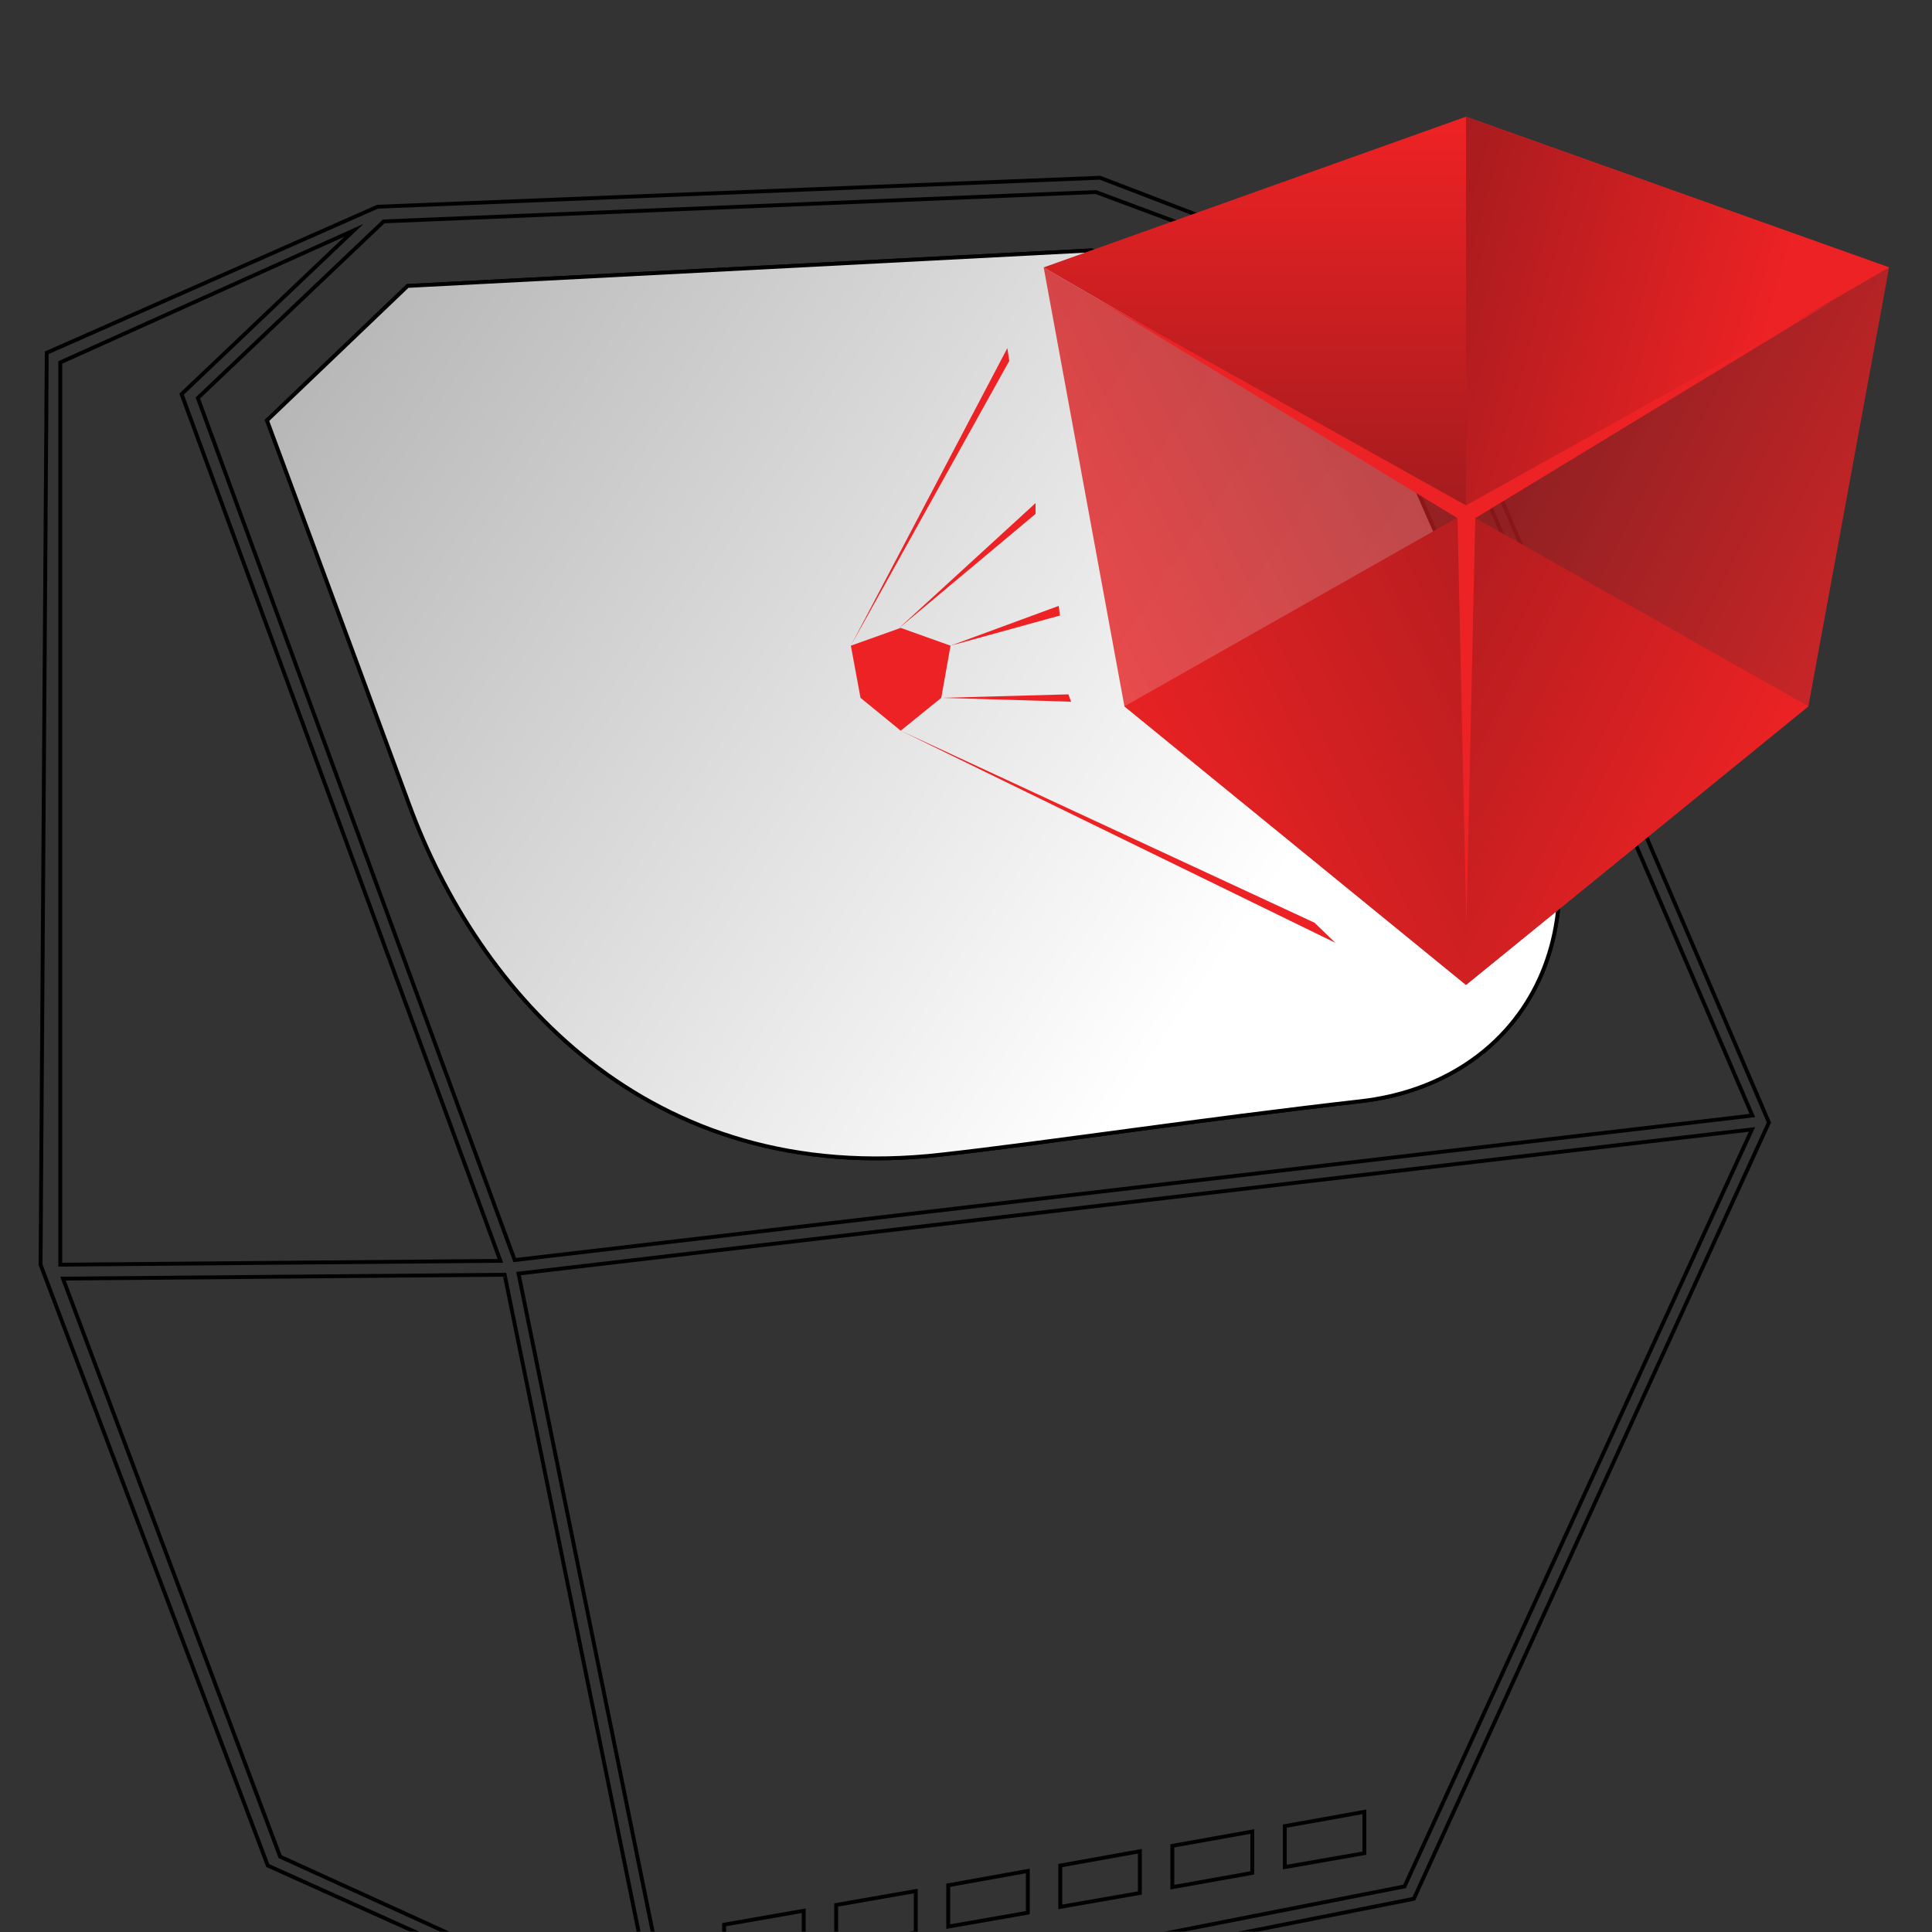 <?xml version="1.0" encoding="utf-8"?>
<!-- Generator: Adobe Illustrator 19.0.0, SVG Export Plug-In . SVG Version: 6.00 Build 0)  -->
<svg version="1.1" id="Layer_1" xmlns="http://www.w3.org/2000/svg" xmlns:xlink="http://www.w3.org/1999/xlink" x="0px" y="0px"
	 viewBox="0 0 500 500" style="enable-background:new 0 0 500 500;" xml:space="preserve">
<rect x="0" y="0" width="500" height="500" fill="#333333" stroke="none"/>
<style type="text/css">
	.st0{clip-path:url(#XMLID_30_);}
	.st1{fill:none;stroke:#010101;stroke-miterlimit:10;}
	.st2{fill:url(#XMLID_31_);stroke:#010101;stroke-miterlimit:10;}
	.st3{fill:#ED2224;}
	.st4{opacity:0.8;fill:url(#XMLID_32_);}
	.st5{opacity:0.8;fill:url(#XMLID_33_);}
	.st6{fill:url(#XMLID_34_);}
	.st7{fill:url(#XMLID_35_);}
</style>
<g id="XMLID_28_">
	<g id="XMLID_43_">
		<defs>
			<rect id="XMLID_13_" x="6.7" y="29.7" width="466.8" height="470.2"/>
		</defs>
		<clipPath id="XMLID_30_">
			<use xlink:href="#XMLID_13_"  style="overflow:visible;"/>
		</clipPath>
		<g id="XMLID_45_" class="st0">
			<polygon id="XMLID_26_" class="st1" points="97.7,53.5 284.7,46 366.3,77.3 457.8,290.5 365.9,491.4 173.2,529.6 69.3,482.8 
				10.5,327.3 12.1,91.3 			"/>
			<g id="XMLID_46_">
				<g id="XMLID_56_">
					<polygon id="XMLID_25_" class="st1" points="133.2,326.1 51.2,103 99.3,57.3 283.6,49.7 363.5,79.5 453.5,288.7 					"/>
					<polygon id="XMLID_24_" class="st1" points="47,102 129.5,326.3 15.6,327.3 15.6,93.8 91.6,59.6 					"/>
					<polygon id="XMLID_23_" class="st1" points="130.6,329.9 170.4,525.1 72.5,480.5 16.3,330.9 					"/>
					<polygon id="XMLID_22_" class="st1" points="134.2,329.6 453.4,292.3 363.5,488.2 174.1,525.4 					"/>
				</g>
				<path id="XMLID_21_" class="st1" d="M351.7,92.3l-69.2-27.5l-177,9.2l-36.4,34.8c0,0,19.4,52.2,36.9,99.7s61.1,99.1,137.7,90.3
					c25.4-2.8,67.8-9.2,108.4-13.8s66.5-42.6,42-96.6C369.7,134.3,351.7,92.3,351.7,92.3z"/>
				
					<linearGradient id="XMLID_31_" gradientUnits="userSpaceOnUse" x1="-103.113" y1="66.234" x2="143.163" y2="234.455" gradientTransform="matrix(1 0 0 1 183.314 0)">
					<stop  offset="0" style="stop-color:#B3B3B3"/>
					<stop  offset="1" style="stop-color:#FFFFFF"/>
				</linearGradient>
				<path id="XMLID_20_" class="st2" d="M351.7,92.3l-69.2-27.5l-177,9.2l-36.4,34.8c0,0,19.4,52.2,36.9,99.7s61.1,99.1,137.7,90.3
					c25.4-2.8,67.8-9.2,108.4-13.8s66.5-42.6,42-96.6C369.7,134.3,351.7,92.3,351.7,92.3z"/>
				<g id="XMLID_47_">
					<polygon id="XMLID_19_" class="st1" points="237,500.1 216.4,503.8 216.4,493 237,489.4 					"/>
					<polygon id="XMLID_18_" class="st1" points="266,495 245.4,498.6 245.4,487.9 266,484.2 					"/>
					<polygon id="XMLID_17_" class="st1" points="208,505.3 187.4,508.9 187.4,498.1 208,494.5 					"/>
					<polygon id="XMLID_16_" class="st1" points="295,489.9 274.4,493.5 274.4,482.8 295,479.1 					"/>
					<polygon id="XMLID_15_" class="st1" points="324.1,484.7 303.4,488.4 303.4,477.7 324.1,474 					"/>
					<polygon id="XMLID_14_" class="st1" points="353.1,479.6 332.5,483.2 332.5,472.6 353.1,468.9 					"/>
				</g>
			</g>
		</g>
	</g>
	<g id="XMLID_29_">
		<g id="XMLID_36_">
			<polygon id="XMLID_12_" class="st3" points="379.4,254.9 468,182.8 379.4,132.7 291,182.8 			"/>
			
				<linearGradient id="XMLID_32_" gradientUnits="userSpaceOnUse" x1="252.717" y1="108.035" x2="96.117" y2="184.018" gradientTransform="matrix(1 0 0 1 183.314 0)">
				<stop  offset="0" style="stop-color:#801517"/>
				<stop  offset="0.147" style="stop-color:#931A1D"/>
				<stop  offset="1" style="stop-color:#ED2224"/>
			</linearGradient>
			<polygon id="XMLID_11_" class="st4" points="379.4,132.7 379.4,254.9 291,182.8 270.1,69.2 			"/>
			
				<linearGradient id="XMLID_33_" gradientUnits="userSpaceOnUse" x1="158.409" y1="115.345" x2="286.267" y2="179.904" gradientTransform="matrix(1 0 0 1 183.314 0)">
				<stop  offset="0" style="stop-color:#801517"/>
				<stop  offset="0.147" style="stop-color:#931A1D"/>
				<stop  offset="1" style="stop-color:#ED2224"/>
			</linearGradient>
			<polygon id="XMLID_10_" class="st5" points="379.4,132.7 379.4,254.9 468,182.8 488.9,69.2 			"/>
			
				<linearGradient id="XMLID_34_" gradientUnits="userSpaceOnUse" x1="196.188" y1="175.966" x2="196.188" y2="32.715" gradientTransform="matrix(1 0 0 1 183.314 0)">
				<stop  offset="0" style="stop-color:#801517"/>
				<stop  offset="0.147" style="stop-color:#931A1D"/>
				<stop  offset="1" style="stop-color:#ED2224"/>
			</linearGradient>
			<polygon id="XMLID_9_" class="st6" points="379.4,132.7 488.9,69.2 379.4,30.2 270.1,69.2 			"/>
			
				<linearGradient id="XMLID_35_" gradientUnits="userSpaceOnUse" x1="138.384" y1="65.19" x2="270.475" y2="102.435" gradientTransform="matrix(1 0 0 1 183.314 0)">
				<stop  offset="0" style="stop-color:#801517"/>
				<stop  offset="0.147" style="stop-color:#931A1D"/>
				<stop  offset="1" style="stop-color:#ED2224"/>
			</linearGradient>
			<polygon id="XMLID_8_" class="st7" points="379.4,132.7 488.9,69.2 379.4,30.2 			"/>
			<polygon id="XMLID_7_" class="st3" points="381.8,134.1 474.4,77.8 379.4,130.8 284.6,77.8 377.2,134.1 379.5,239.2 			"/>
		</g>
		<polygon id="XMLID_6_" class="st3" points="233.1,162.5 220.2,167.1 222.7,180.6 233.1,189.1 243.6,180.6 246,167.1 		"/>
		<polygon id="XMLID_5_" class="st3" points="220.2,167.1 260.7,90.1 261.2,93.4 		"/>
		<polygon id="XMLID_4_" class="st3" points="233.1,189.1 345.6,244 340.2,238.8 		"/>
		<polygon id="XMLID_3_" class="st3" points="243.6,180.6 277.2,181.6 276.5,179.7 		"/>
		<polygon id="XMLID_2_" class="st3" points="232.5,162.7 268,130.2 268,133 		"/>
		<polygon id="XMLID_1_" class="st3" points="246,167.1 274,156.8 274.3,159.3 		"/>
	</g>
</g>
</svg>
